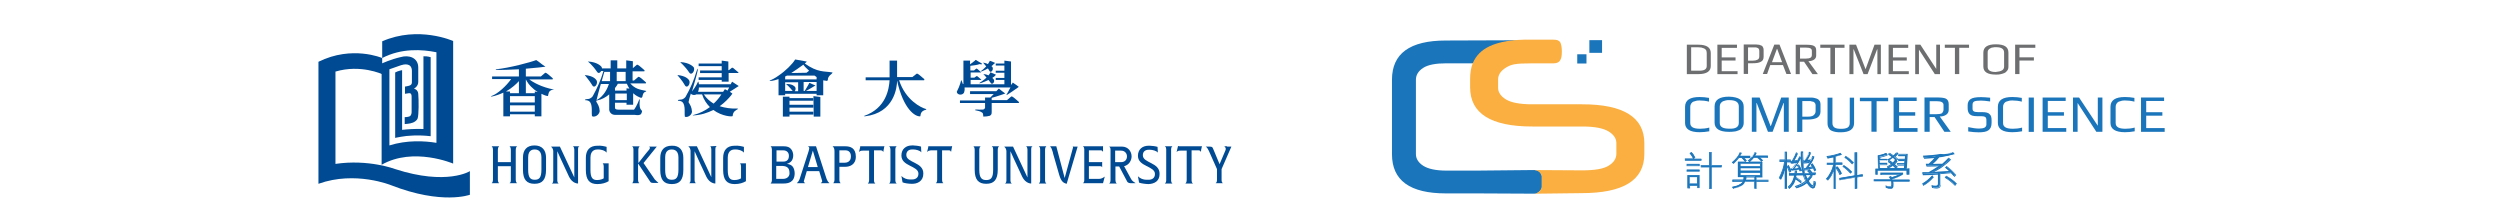 <?xml version="1.0" encoding="utf-8"?>
<!-- Generator: Adobe Illustrator 26.0.2, SVG Export Plug-In . SVG Version: 6.00 Build 0)  -->
<svg version="1.1"
	 id="svg2" xmlns:cc="http://creativecommons.org/ns#" xmlns:dc="http://purl.org/dc/elements/1.1/" xmlns:inkscape="http://www.inkscape.org/namespaces/inkscape" xmlns:rdf="http://www.w3.org/1999/02/22-rdf-syntax-ns#" xmlns:sodipodi="http://sodipodi.sourceforge.net/DTD/sodipodi-0.dtd" xmlns:svg="http://www.w3.org/2000/svg"
	 xmlns="http://www.w3.org/2000/svg" xmlns:xlink="http://www.w3.org/1999/xlink" x="0px" y="0px" viewBox="0 0 866.7 77.3"
	 style="enable-background:new 0 0 866.7 77.3;" xml:space="preserve" width="866.667"
   height="77.333">
<style type="text/css">
	.st0{fill:#1B75BB;}
	.st1{fill:#FAAF40;}
	.st2{fill:#6D6E70;}
	.st3{fill-rule:evenodd;clip-rule:evenodd;fill:#004A93;}
</style>
<sodipodi:namedview  bordercolor="#666666" borderopacity="1" gridtolerance="10" guidetolerance="10" id="namedview4" inkscape:pageopacity="0" inkscape:pageshadow="2" inkscape:window-height="480" inkscape:window-width="640" objecttolerance="10" pagecolor="#ffffff">
	</sodipodi:namedview>
<g id="g14">
	<g>
		<path id="path668" class="st0" d="M550,22h-3.2v-3.2h3.2V22z"/>
		<path id="path670" class="st0" d="M555.4,18.3H551v-4.4h4.4V18.3z"/>
		<g id="g672" transform="translate(395.911,12.33)">
			<path id="path674" class="st0" d="M136.3,46.6L136.3,46.6L136.3,46.6C136.3,46.6,136.3,46.6,136.3,46.6L136.3,46.6z"/>
		</g>
		<g id="g676" transform="translate(395.911,5.899)">
			<path id="path678" class="st0" d="M136.3,61.2L136.3,61.2c0.1,0,0.1,0,0.1,0l-0.3,0H136.3z"/>
		</g>
		<g id="g680" transform="translate(397.771,7.727)">
			<path id="path682" class="st0" d="M136.8,57.1v-3.8c0,0-0.3-2-2.6-2.1l-20,0.2h-10.5c-3.7,0-6.4-0.6-8.1-1.7
				c-1.7-1.1-2.5-2.5-2.5-4V19.9c0-1.6,0.8-3,2.5-4.1c1.7-1.1,4.4-1.6,8.1-1.6l9.4,0c2-4.9,7.4-7.7,17.5-8l-27.1,0.1
				c-12.5,0-18.7,4.5-18.7,13.6v25.8c0,9.1,6.2,13.6,18.7,13.6h10.8l20,0.1C135.4,59.4,136.8,58,136.8,57.1"/>
		</g>
		<g id="g684" transform="translate(408.76,30.34)">
			<path id="path686" class="st1" d="M139.7,5.8h-17.3c-4.3,0-7.3-0.6-9.1-1.7c-1.8-1.1-2.7-2.5-2.7-4v-2.9c0-1.6,0.9-3,2.7-4.1
				c1.8-1.1,3-1.5,9-1.5h7.6c1.2,0,2-0.5,2.3-1.2c0.4-0.7,0.5-1.6,0.5-3c0-1.3-0.2-2.3-0.5-3c-0.4-0.7-1.1-1-2.3-1h-7.2
				c-1.1,0-2.2,0-3.3,0c-10.1,0.3-15.4,3.1-17.5,8c-0.7,1.6-1,3.5-1,5.6v2.9c0,9.1,7.2,13.6,21.6,13.6h17.3c4.3,0,7.3,0.6,9.1,1.7
				c1.8,1.1,2.7,2.5,2.7,4V23c0,1.6-0.9,3-2.7,4.1c-1.8,1.1-4.8,1.6-9.1,1.6l-16.4-0.1l-0.2,0l-0.1,0c0,0,0,0,0,0
				c2.3,0.1,2.6,2.1,2.6,2.1v3.8c0,0.9-1.3,2.3-2.6,2.3h0h0l0.3,0l16.1-0.2c14.6,0,21.8-4.5,21.8-13.6v-3.7
				C161.3,10.3,154.1,5.8,139.7,5.8"/>
		</g>
		<g id="g688" transform="translate(443.478,22.915)">
			<path id="path690" class="st0" d="M149,22.6c-1.1,0.2-2.2,0.3-3.3,0.3c-3.3,0-5-1.1-5-3.2v-5.6c0-2.3,1.7-3.4,5-3.4
				c1.1,0,2.2,0.1,3.3,0.3v1.3c-1.2-0.3-2.2-0.4-3.2-0.4c-0.5,0-0.9,0-1.2,0.1c-0.4,0.1-0.7,0.2-1,0.3c-0.3,0.1-0.6,0.4-0.8,0.7
				c-0.2,0.3-0.3,0.7-0.3,1.1v5.6c0,1.4,1.1,2,3.4,2c1,0,2-0.1,3.2-0.4V22.6z"/>
		</g>
		<g id="g692" transform="translate(451.61,25.193)">
			<path id="path694" class="st0" d="M151.2,17.4v-5.7c0-1.5-1.1-2.2-3.3-2.2c-0.5,0-0.9,0-1.2,0.1c-0.4,0.1-0.7,0.2-1,0.3
				c-0.3,0.2-0.6,0.4-0.8,0.7c-0.2,0.3-0.3,0.7-0.3,1.1v5.7c0,1.4,1.1,2,3.3,2C150.1,19.5,151.2,18.8,151.2,17.4 M152.9,11.8v5.6
				c0,0.6-0.2,1.2-0.5,1.6c-0.3,0.5-0.7,0.8-1.3,1c-0.5,0.2-1.1,0.4-1.6,0.4c-0.5,0.1-1.1,0.1-1.7,0.1c-3.3,0-5-1.1-5-3.2v-5.6
				c0-2.3,1.7-3.4,5-3.4C151.3,8.4,152.9,9.6,152.9,11.8"/>
		</g>
		<g id="g696" transform="translate(465.12,22.785)">
			<path id="path698" class="st0" d="M154.9,22.9h-1.6v-10h-0.1l-3.8,10h-1.6l-3.9-10h-0.1v10h-1.6V11h2.7l3.8,9.9l0.1,0l3.6-9.9
				h2.6V22.9z"/>
		</g>
		<g id="g700" transform="translate(472.531,28.423)">
			<path id="path702" class="st0" d="M156.9,10.1V8c0-0.3-0.1-0.6-0.3-0.8c-0.2-0.2-0.4-0.4-0.7-0.4c-0.3-0.1-0.6-0.1-0.8-0.2
				c-0.2,0-0.5,0-0.8,0h-2v5.4h2c0.7,0,1.3-0.1,1.8-0.4C156.6,11.2,156.9,10.8,156.9,10.1 M158.6,7.7v2.5c0,1-0.4,1.7-1.2,2.2
				c-0.8,0.4-1.9,0.6-3.3,0.6h-1.8v4.3h-1.8V5.4h3.9c0.5,0,0.9,0,1.3,0c0.4,0,0.7,0.1,1.1,0.2c0.4,0.1,0.7,0.2,1,0.4
				c0.2,0.2,0.4,0.4,0.6,0.7C158.5,7,158.6,7.3,158.6,7.7"/>
		</g>
		<g id="g704" transform="translate(483.07,32.143)">
			<path id="path706" class="st0" d="M159.7,1.7v8.8c0,2.1-1.5,3.2-4.6,3.2c-0.6,0-1.2,0-1.7-0.1c-0.5-0.1-1-0.2-1.4-0.4
				c-0.5-0.2-0.8-0.5-1.1-1c-0.3-0.5-0.4-1-0.4-1.7V1.7h1.7v8.8c0,0.8,0.3,1.3,0.8,1.6c0.5,0.3,1.3,0.4,2.2,0.4
				c0.9,0,1.6-0.1,2.2-0.4c0.5-0.3,0.8-0.8,0.8-1.6V1.7H159.7z"/>
		</g>
		<g id="g708" transform="translate(492.385,31.162)">
			<path id="path710" class="st0" d="M162.2,3.9h-4v10.6h-1.8V3.9h-4V2.7h9.8V3.9z"/>
		</g>
		<g id="g712" transform="translate(500.372,22.785)">
			<path id="path714" class="st0" d="M164.3,22.9h-8.2V11h8v1.2H158v3.9h5.6v1.2H158v4.3h6.4V22.9z"/>
		</g>
		<g id="g716" transform="translate(507.481,28.87)">
			<path id="path718" class="st0" d="M166.3,9.1V7.5c0-0.9-0.8-1.3-2.3-1.3h-2.5v4.5h2.3c0.8,0,1.5-0.1,1.9-0.3
				C166,10.1,166.3,9.7,166.3,9.1 M168.8,16.8h-2.2l-3.4-5.1h-1.7v5.1h-1.8V4.9h4.2c1.5,0,2.6,0.1,3.2,0.4c0.6,0.3,1,0.9,1,1.9v2
				c0,0.7-0.3,1.3-0.9,1.7c-0.6,0.4-1.3,0.6-2.2,0.6L168.8,16.8z"/>
		</g>
		<g id="g720" transform="translate(520.644,25.957)">
			<path id="path722" class="st0" d="M169.8,15.7v0.9c0,1.3-0.4,2.1-1.1,2.6c-0.7,0.5-1.8,0.7-3.4,0.7c-1,0-2.2-0.1-3.6-0.3v-1.5
				c1.4,0.3,2.7,0.5,3.7,0.5c0.8,0,1.5-0.1,1.9-0.3c0.4-0.2,0.7-0.6,0.7-1.1v-1.5c0-0.5-0.1-0.9-0.4-1.1c-0.3-0.2-0.8-0.3-1.5-0.3
				h-1.4c-1.2,0-2-0.2-2.5-0.7c-0.5-0.5-0.7-1.2-0.7-2.1v-1c0-0.9,0.3-1.6,1-2.1c0.7-0.5,1.9-0.7,3.7-0.7c0.9,0,1.9,0.1,3.1,0.2v1.3
				c-1.4-0.2-2.4-0.3-3.2-0.3c-1.1,0-1.9,0.1-2.3,0.3c-0.4,0.2-0.6,0.6-0.6,1.1v1.4c0,0.4,0.1,0.7,0.4,0.9c0.3,0.2,0.8,0.3,1.6,0.3
				h1.4c1.2,0,2.1,0.2,2.5,0.7C169.6,14,169.8,14.7,169.8,15.7"/>
		</g>
		<g id="g724" transform="translate(528.92,22.915)">
			<path id="path726" class="st0" d="M172,22.6c-1.1,0.2-2.2,0.3-3.3,0.3c-3.3,0-5-1.1-5-3.2v-5.6c0-2.3,1.7-3.4,5-3.4
				c1.1,0,2.2,0.1,3.3,0.3v1.3c-1.2-0.3-2.2-0.4-3.2-0.4c-0.5,0-0.9,0-1.2,0.1c-0.4,0.1-0.7,0.2-1,0.3c-0.3,0.1-0.6,0.4-0.8,0.7
				c-0.2,0.3-0.3,0.7-0.3,1.1v5.6c0,1.4,1.1,2,3.4,2c1,0,2-0.1,3.2-0.4V22.6z"/>
		</g>
		<path id="path728" class="st0" d="M705.1,45.7h-1.8V33.8h1.8V45.7z"/>
		<g id="g730" transform="translate(541.031,22.785)">
			<path id="path732" class="st0" d="M175.3,22.9h-8.2V11h8v1.2h-6.2v3.9h5.6v1.2h-5.6v4.3h6.4V22.9z"/>
		</g>
		<g id="g734" transform="translate(550.965,22.785)">
			<path id="path736" class="st0" d="M177.9,22.9h-2.1l-6.5-10v10h-1.6V11h2.1l6.5,9.8V11h1.6V22.9z"/>
		</g>
		<g id="g738" transform="translate(559.659,22.915)">
			<path id="path740" class="st0" d="M180.3,22.6c-1.1,0.2-2.2,0.3-3.3,0.3c-3.3,0-5-1.1-5-3.2v-5.6c0-2.3,1.7-3.4,5-3.4
				c1.1,0,2.2,0.1,3.3,0.3v1.3c-1.2-0.3-2.2-0.4-3.2-0.4c-0.5,0-0.9,0-1.2,0.1c-0.4,0.1-0.7,0.2-1,0.3c-0.3,0.1-0.6,0.4-0.8,0.7
				c-0.2,0.3-0.3,0.7-0.3,1.1v5.6c0,1.4,1.1,2,3.4,2c1,0,2-0.1,3.2-0.4V22.6z"/>
		</g>
		<g id="g742" transform="translate(567.949,22.785)">
			<path id="path744" class="st0" d="M182.5,22.9h-8.2V11h8v1.2h-6.2v3.9h5.6v1.2h-5.6v4.3h6.4V22.9z"/>
		</g>
		<g id="g746" transform="translate(442.791,40.777)">
			<path id="path748" class="st2" d="M148.9-17.9v-4.5c0-0.4-0.1-0.7-0.2-1c-0.2-0.3-0.4-0.4-0.7-0.6c-0.3-0.1-0.6-0.2-0.9-0.3
				c-0.3,0-0.7-0.1-1.1-0.1h-2.5v8.1h2.4C147.9-16.2,148.9-16.7,148.9-17.9 M150.3-22.4v4.5c0,1.8-1.4,2.8-4.3,2.8H142v-10.2h4
				C148.9-25.3,150.3-24.3,150.3-22.4"/>
		</g>
		<g id="g750" transform="translate(451.28,38.577)">
			<path id="path752" class="st2" d="M151.1-12.9h-7v-10.2h6.8v1.1h-5.3v3.3h4.8v1.1h-4.8v3.7h5.5V-12.9z"/>
		</g>
		<g id="g754" transform="translate(457.212,43.409)">
			<path id="path756" class="st2" d="M152.7-23.9v-1.9c0-0.3-0.1-0.5-0.2-0.7c-0.1-0.2-0.4-0.3-0.6-0.4c-0.3-0.1-0.5-0.1-0.7-0.1
				c-0.2,0-0.4,0-0.7,0h-1.7v4.6h1.7c0.6,0,1.1-0.1,1.5-0.3C152.5-22.9,152.7-23.3,152.7-23.9 M154.2-25.9v2.1c0,0.9-0.3,1.5-1,1.8
				c-0.7,0.4-1.6,0.5-2.9,0.5h-1.5v3.7h-1.5v-10.2h3.3c0.4,0,0.8,0,1.1,0c0.3,0,0.6,0.1,1,0.1c0.3,0.1,0.6,0.2,0.8,0.3
				c0.2,0.1,0.4,0.3,0.5,0.6C154.2-26.6,154.2-26.3,154.2-25.9"/>
		</g>
		<g id="g758" transform="translate(463.416,41.839)">
			<path id="path760" class="st2" d="M154.4-20.3l-1.7-4.6h-0.1l-1.7,4.6H154.4z M157.5-16.2h-1.6l-1.2-3.1h-4.4l-1.1,3.1h-1.5
				l4-10.2h1.8L157.5-16.2z"/>
		</g>
		<g id="g762" transform="translate(471.535,43.792)">
			<path id="path764" class="st2" d="M156.6-24.8v-1.4c0-0.8-0.7-1.1-2-1.1h-2.1v3.8h2c0.7,0,1.3-0.1,1.6-0.3
				C156.4-23.9,156.6-24.3,156.6-24.8 M158.7-18.1h-1.9l-2.9-4.3h-1.5v4.3H151v-10.2h3.6c1.3,0,2.2,0.1,2.7,0.4
				c0.6,0.3,0.8,0.8,0.8,1.6v1.8c0,0.6-0.3,1.1-0.8,1.4c-0.5,0.3-1.1,0.5-1.9,0.5L158.7-18.1z"/>
		</g>
		<g id="g766" transform="translate(480.557,45.757)">
			<path id="path768" class="st2" d="M159-29.2h-3.4v9.1H154v-9.1h-3.5v-1.1h8.4V-29.2z"/>
		</g>
		<g id="g770" transform="translate(490.456,38.577)">
			<path id="path772" class="st2" d="M161.7-12.9h-1.3v-8.6h-0.1l-3.3,8.6h-1.4l-3.4-8.6h-0.1v8.6h-1.4v-10.2h2.3l3.3,8.5l0,0
				l3.1-8.5h2.2V-12.9z"/>
		</g>
		<g id="g774" transform="translate(498.044,38.577)">
			<path id="path776" class="st2" d="M163.7-12.9h-7v-10.2h6.8v1.1h-5.3v3.3h4.8v1.1h-4.8v3.7h5.5V-12.9z"/>
		</g>
		<g id="g778" transform="translate(506.559,38.577)">
			<path id="path780" class="st2" d="M166-12.9h-1.8l-5.5-8.5v8.5h-1.3v-10.2h1.8l5.5,8.4v-8.4h1.3V-12.9z"/>
		</g>
		<g id="g782" transform="translate(514.529,45.757)">
			<path id="path784" class="st2" d="M168.1-29.2h-3.4v9.1h-1.5v-9.1h-3.5v-1.1h8.4V-29.2z"/>
		</g>
		<g id="g786" transform="translate(524.083,40.641)">
			<path id="path788" class="st2" d="M170.7-17.6v-4.8c0-1.3-0.9-1.9-2.8-1.9c-0.4,0-0.7,0-1.1,0.1c-0.3,0-0.6,0.1-0.9,0.3
				c-0.3,0.1-0.5,0.3-0.7,0.6c-0.2,0.3-0.2,0.6-0.2,1v4.8c0,1.2,0.9,1.8,2.8,1.8C169.8-15.9,170.7-16.4,170.7-17.6 M172.2-22.4v4.8
				c0,0.6-0.1,1-0.4,1.4c-0.3,0.4-0.6,0.7-1.1,0.9c-0.5,0.2-0.9,0.3-1.4,0.4c-0.4,0.1-0.9,0.1-1.5,0.1c-2.8,0-4.3-0.9-4.3-2.8v-4.8
				c0-1.9,1.4-2.9,4.3-2.9C170.8-25.3,172.2-24.4,172.2-22.4"/>
		</g>
		<g id="g790" transform="translate(532.609,45.757)">
			<path id="path792" class="st2" d="M173-29.2h-5.5v3.3h5v1.1h-5v4.7H166v-10.2h7V-29.2z"/>
		</g>
		<g id="g794" transform="translate(441.254,13.621)">
			<path id="path796" class="st0" d="M148.4,43.7h2.9v-4.5h0.6v4.5h3.5v0.6H152v7.5h-0.6v-7.5h-2.9V43.7z M145.1,39.2
				c0.5,0.5,0.9,1.1,1.2,1.7l-0.5,0.4c-0.3-0.6-0.7-1.2-1.2-1.8L145.1,39.2z M144.4,50.1h2.8v-2.4h-2.8V50.1z M147.8,47.1v4.3h-0.6
				v-0.8h-2.8v0.9h-0.6v-4.4H147.8z M143.6,45.2h4.3v0.5h-4.3V45.2z M143.6,43.3h4.3v0.5h-4.3V43.3z M143,41.5h5.6V42H143V41.5z"/>
		</g>
		<g id="g798" transform="translate(438.408,16.885)">
			<path id="path800" class="st0" d="M147.7,36.3c0.4,0.5,0.8,1.1,1,1.6l0.3-0.2c-0.3-0.6-0.7-1.1-1.1-1.6L147.7,36.3z M146,38.6
				h5.3v-0.3H146V38.6z M151.5,38.8h-5.8v-0.8h2.8c-0.3-0.6-0.7-1.2-1.1-1.7l-0.1-0.1l0.7-0.4l0.1,0.1c0.5,0.5,0.9,1.1,1.2,1.8
				l0,0.1l-0.5,0.3h2.6V38.8z M146.5,40.5h4v-0.3h-4V40.5z M150.8,40.7h-4.5v-0.8h4.5V40.7z M146.5,42.4h4v-0.3h-4V42.4z
				 M150.8,42.6h-4.5v-0.7h4.5V42.6z M147.4,46.7h2.5v-2.2h-2.5V46.7z M150.2,46.9h-3v-2.7h3V46.9z M146.8,48.1h0.4v-0.9h3V48h0.4
				V44h-3.7V48.1z M147.4,48.4h-0.8v-4.6h4.2v4.5h-0.8v-0.8h-2.5V48.4z M154.3,48.4h0.4v-7.5h3.5v-0.4h-3.5v-4.5h-0.4v4.5h-2.9v0.4
				h2.9V48.4z M155,48.6h-0.9v-7.5h-2.9v-0.8h2.9v-4.5h0.9v4.5h3.5v0.8H155V48.6z"/>
		</g>
		<g id="g802" transform="translate(455.997,17.148)">
			<path id="path804" class="st0" d="M152.4,35.7l0.5,0.1c-0.2,0.4-0.4,0.7-0.6,1.1h4.5v0.5H154c0.4,0.3,0.7,0.6,1.1,1l-0.5,0.4
				c-0.4-0.5-0.9-0.9-1.4-1.3H152c-0.4,0.5-0.9,1-1.3,1.3l-0.4-0.4c0.5-0.4,0.9-0.8,1.3-1.3C151.9,36.6,152.2,36.1,152.4,35.7
				 M152.4,45.2v-1.1h-3c0,0.4,0,0.8-0.1,1.1H152.4z M147.3,43.6h7.1v-1h-7.1V43.6z M147.3,42.1h7.1v-1h-7.1V42.1z M147.3,40.5h7.1
				v-1h-7.1V40.5z M146.7,39h8.2v5.2h-2v1.1h4.1v0.5h-4.1v2.4h-0.6v-2.4h-3.3c-0.1,0.2-0.2,0.4-0.3,0.6c-0.3,0.4-0.7,0.8-1.4,1
				c-0.6,0.3-1.5,0.6-2.5,0.8l-0.3-0.5c0.9-0.2,1.7-0.4,2.3-0.7c0.6-0.3,1-0.6,1.3-0.9c0.1-0.1,0.1-0.2,0.2-0.3h-3.7v-0.5h3.8
				c0.1-0.3,0.1-0.7,0.1-1.1h-2V39z M147.2,35.7l0.5,0.1c-0.2,0.4-0.3,0.7-0.6,1.1h3.6v0.5h-2.2c0.3,0.3,0.7,0.6,0.9,1l-0.5,0.4
				c-0.4-0.5-0.8-0.9-1.2-1.3h-1c-0.1,0.1-0.1,0.2-0.2,0.3c-0.5,0.6-1,1.2-1.6,1.7l-0.4-0.4c0.6-0.5,1.1-1,1.6-1.6
				C146.7,36.8,147,36.2,147.2,35.7"/>
		</g>
		<path id="path806" class="st0" d="M603.4,57.6h6.8v-0.8h-6.8V57.6z M610.5,57.8h-7.3v-1.2h7.3V57.8z M603.4,59.1h6.8v-0.8h-6.8
			V59.1z M610.5,59.3h-7.3v-1.2h7.3V59.3z M603.4,60.7h6.8v-0.8h-6.8V60.7z M610.5,60.9h-7.3v-1.3h7.3V60.9z M605.3,62.3h2.9v-0.8
			h-2.8C605.4,61.7,605.4,62,605.3,62.3 M608.5,62.5h-3.4l0-0.1c0.1-0.3,0.1-0.6,0.1-1l0-0.1h3.3L608.5,62.5z M606.4,55.6l0.2,0.2
			c0.4-0.4,0.8-0.8,1.2-1.3l0,0h1.4l0,0c0.5,0.4,1,0.8,1.3,1.3l0.3-0.2c-0.3-0.3-0.6-0.6-1-0.9l-0.3-0.2h3v-0.3h-4.6l0.1-0.2
			c0.2-0.3,0.4-0.6,0.5-0.9l-0.3-0.1c-0.2,0.4-0.5,0.9-0.8,1.3C607.3,54.8,606.9,55.2,606.4,55.6 M606.7,56h3.9l0,0
			c-0.4-0.4-0.8-0.9-1.4-1.3H608C607.6,55.2,607.2,55.6,606.7,56L606.7,56z M600.8,56.2l0.2,0.2c0.5-0.4,1-1,1.5-1.6
			c0.1-0.1,0.1-0.2,0.2-0.3l0-0.1h1.1l0,0c0.4,0.4,0.8,0.8,1.2,1.3l0.3-0.2c-0.3-0.3-0.5-0.6-0.9-0.9l-0.2-0.2h2.4v-0.3H603l0.1-0.2
			c0.2-0.3,0.4-0.6,0.5-0.9l-0.3-0.1c-0.2,0.5-0.6,1.1-1,1.7C601.8,55.2,601.3,55.7,600.8,56.2 M608.5,65.2h0.4v-2.4h4.1v-0.3h-4.1
			v-1.3h2v-4.9h-8v4.9h2l0,0.1c0,0.4,0,0.8-0.1,1.1l0,0.1h-3.8v0.3h3.7l-0.1,0.2c0,0.1-0.1,0.2-0.2,0.3c-0.3,0.4-0.7,0.7-1.3,1
			c-0.6,0.3-1.3,0.5-2.1,0.7l0.2,0.3c0.9-0.2,1.7-0.5,2.3-0.8c0.6-0.3,1-0.6,1.3-1c0.1-0.1,0.2-0.3,0.3-0.5l0-0.1h3.5L608.5,65.2z
			 M600.9,65.4l-0.4-0.7l0.2,0c0.9-0.2,1.7-0.4,2.2-0.7c0.6-0.3,1-0.6,1.2-0.9c0,0,0.1-0.1,0.1-0.1h-3.6v-0.8h3.8
			c0.1-0.2,0.1-0.5,0.1-0.8h-2V56h2.5l0,0c-0.3-0.4-0.7-0.9-1.2-1.3h-0.9c-0.1,0.1-0.1,0.2-0.2,0.3c-0.5,0.6-1.1,1.2-1.6,1.7
			l-0.1,0.1l-0.6-0.5l0.1-0.1c0.6-0.5,1.1-1,1.6-1.6c0.5-0.6,0.8-1.2,1-1.7l0-0.1l0.8,0.2l-0.1,0.1c-0.1,0.3-0.3,0.6-0.5,0.9h3.5
			v0.8h-2c0.3,0.3,0.5,0.5,0.7,0.8l0.1,0.1l-0.6,0.5h1.5l-0.6-0.5l0.1-0.1c0.5-0.4,0.9-0.8,1.3-1.3c0.4-0.5,0.7-0.9,0.9-1.4l0-0.1
			l0.8,0.2L609,53c-0.1,0.3-0.3,0.6-0.5,0.9h4.4v0.8h-2.6c0.3,0.3,0.6,0.5,0.8,0.8l0.1,0.1l-0.6,0.5h0.4v5.4h-2v0.8h4.1V63h-4.1v2.4
			h-0.8V63h-3.1c-0.1,0.2-0.2,0.4-0.3,0.5c-0.3,0.4-0.8,0.8-1.4,1.1C602.9,64.9,602,65.2,600.9,65.4L600.9,65.4z"/>
		<g id="g808" transform="translate(470.812,16.99)">
			<path id="path810" class="st0" d="M156.4,36.1l0.5,0.2c-0.2,0.5-0.4,1-0.7,1.5c-0.2,0.4-0.5,0.8-0.7,1.1c0.5,0,1-0.1,1.5-0.2
				c0.2-0.4,0.4-0.8,0.6-1.3l0.5,0.2c-0.3,0.7-0.6,1.4-1.1,2.1c-0.4,0.6-0.7,1.1-1.2,1.6c0.7,0,1.2-0.1,1.7-0.3
				c-0.1-0.3-0.3-0.5-0.5-0.7l0.4-0.3c0.5,0.6,0.9,1.4,1.2,2.1l-0.4,0.3c-0.1-0.3-0.3-0.7-0.4-1c-0.8,0.2-1.8,0.3-2.9,0.4l-0.1-0.5
				h0.4c0.5-0.6,0.9-1.2,1.3-1.8c0.1-0.1,0.2-0.3,0.2-0.4c-0.7,0.1-1.4,0.2-2.1,0.2l-0.2-0.5c0.1,0,0.3,0,0.4,0
				c0.3-0.4,0.6-0.9,0.9-1.3C156,37.1,156.2,36.6,156.4,36.1 M151.9,36.1l0.5,0.2c-0.2,0.5-0.4,1-0.7,1.5c-0.2,0.4-0.4,0.8-0.7,1.1
				c0.5,0,0.9-0.1,1.4-0.2c0.2-0.4,0.4-0.8,0.6-1.2l0.5,0.2c-0.3,0.7-0.7,1.3-1.1,2.1c-0.4,0.6-0.8,1.1-1.2,1.6
				c0.6,0,1.2-0.1,1.7-0.3c-0.2-0.3-0.3-0.5-0.5-0.7l0.5-0.2c0.4,0.6,0.8,1.3,1,2l-0.5,0.2c-0.1-0.3-0.2-0.5-0.3-0.7
				c-0.7,0.2-1.6,0.3-2.7,0.4l-0.1-0.5h0.3c0.5-0.6,1-1.2,1.4-1.8c0.1-0.2,0.2-0.3,0.3-0.4c-0.6,0.1-1.3,0.2-2,0.3L150,39
				c0.1,0,0.2,0,0.4,0c0.3-0.4,0.6-0.9,0.8-1.3C151.5,37.2,151.7,36.6,151.9,36.1 M149.6,43.2h1.9c0.1-0.3,0.1-0.6,0.1-0.9h0.6
				c0,0.3-0.1,0.6-0.1,0.9h2.2c0-0.1,0-0.1-0.1-0.2c-0.5-1.7-0.7-4.1-0.7-7.2h0.6c0,3.1,0.2,5.3,0.6,6.9c0,0.2,0.1,0.3,0.1,0.5h1.9
				c-0.3-0.3-0.6-0.6-0.9-0.9l0.4-0.3c0.4,0.4,0.8,0.8,1.2,1.2h1.1v0.5h-3.5c0.2,0.6,0.4,1.2,0.7,1.7c0.4-0.4,0.8-0.9,1.2-1.4
				l0.5,0.3c-0.4,0.6-0.9,1.2-1.4,1.7c0.1,0.2,0.2,0.3,0.3,0.4c0.6,0.8,1,1.3,1.3,1.3c0.1,0,0.2-0.1,0.3-0.2
				c0.1-0.2,0.2-0.7,0.2-1.4l0.6,0.2c-0.1,0.8-0.2,1.4-0.4,1.7c-0.2,0.2-0.4,0.3-0.6,0.3c-0.5,0-1-0.5-1.7-1.4
				c-0.1-0.2-0.2-0.3-0.3-0.5c-0.2,0.2-0.3,0.3-0.5,0.4c-0.8,0.6-1.9,1.1-3.2,1.5l-0.3-0.5c1.3-0.4,2.3-0.9,3.1-1.4
				c0.2-0.1,0.4-0.3,0.6-0.5c-0.3-0.6-0.6-1.3-0.8-2.1H152c-0.1,0.3-0.1,0.5-0.2,0.8c0.8,0.5,1.4,1,2,1.5l-0.3,0.4
				c-0.6-0.5-1.2-0.9-1.8-1.3c-0.2,0.7-0.5,1.4-0.9,1.9c-0.4,0.6-0.8,1-1.3,1.4l-0.3-0.5c0.4-0.3,0.8-0.7,1.1-1.3
				c0.3-0.5,0.6-1.2,0.8-1.9c0.1-0.3,0.1-0.6,0.2-0.9h-1.9V43.2z M149.2,40.3c0.4,0.6,0.7,1.3,1,2.1l-0.5,0.4
				c-0.2-0.7-0.5-1.5-0.9-2.1L149.2,40.3z M146.3,38.6h1.8v-2.7h0.6v2.7h1.3v0.5h-1.3v9.3H148v-7.3c-0.1,0.6-0.3,1.2-0.5,1.7
				c-0.2,0.8-0.6,1.6-1,2.4l-0.5-0.4c0.4-0.8,0.8-1.7,1.2-2.8c0.3-0.9,0.5-1.9,0.7-2.9h-1.7V38.6z"/>
		</g>
		<g id="g812" transform="translate(469.416,12.871)">
			<path id="path814" class="st0" d="M156,45.4h0.5c0.5-0.6,0.9-1.2,1.2-1.7c0-0.1,0.1-0.1,0.1-0.1c-0.6,0.1-1.2,0.2-1.8,0.2l-0.1,0
				l-0.1-0.3C155.8,44.1,155.9,44.8,156,45.4 M153.5,44.5c-0.2,0.3-0.5,0.6-0.7,0.9c0.4,0,0.8-0.1,1.2-0.2c-0.1-0.2-0.3-0.4-0.4-0.6
				L153.5,44.5z M150.6,44.3l0.1,0.1c0.3,0.5,0.6,1.1,0.8,1.7l-0.1-0.6h0.4c0.5-0.6,0.9-1.2,1.3-1.7c0-0.1,0.1-0.1,0.1-0.2
				c-0.6,0.1-1.2,0.2-1.7,0.2l-0.1,0l-0.1-0.4h-1.2v1.3L150.6,44.3z M154.5,45.6L154.5,45.6c0.1,0.3,0.2,0.5,0.3,0.7l0.3-0.1
				c-0.2-0.6-0.5-1.3-0.9-1.8l-0.3,0.1c0.1,0.2,0.3,0.4,0.4,0.6l0.1,0.1l-0.1,0c-0.5,0.1-1.1,0.2-1.7,0.3l-0.3,0l0.2-0.2
				c0.4-0.4,0.8-1,1.2-1.6c0.4-0.7,0.8-1.3,1.1-1.9l-0.3-0.1c-0.2,0.4-0.3,0.7-0.5,1.1l0,0l-0.1,0c-0.4,0.1-0.9,0.2-1.4,0.2l-0.3,0
				l0.2-0.2c0.2-0.3,0.5-0.7,0.7-1.1c0.3-0.5,0.5-1,0.7-1.4l-0.3-0.1c-0.2,0.5-0.4,1-0.7,1.5c-0.3,0.5-0.5,0.9-0.8,1.3l0,0l-0.3,0
				l0.1,0.2c0.6,0,1.3-0.1,1.9-0.2l0.3-0.1l-0.2,0.2c-0.1,0.1-0.2,0.3-0.3,0.4c-0.4,0.6-0.9,1.2-1.4,1.8l0,0h-0.3l0.1,0.3
				C152.8,46,153.7,45.9,154.5,45.6L154.5,45.6z M159.2,45.5L159.2,45.5c0.2,0.3,0.3,0.6,0.4,0.9l0.2-0.1c-0.3-0.7-0.6-1.3-1.1-1.9
				l-0.2,0.1c0.1,0.2,0.3,0.4,0.4,0.6l0.1,0.1l-0.1,0c-0.5,0.1-1.1,0.2-1.8,0.3l-0.3,0l0.2-0.2c0.4-0.5,0.8-1,1.1-1.6
				c0.4-0.7,0.8-1.3,1-2l-0.3-0.1c-0.2,0.4-0.3,0.8-0.6,1.2l0,0.1l-0.1,0c-0.5,0.1-1,0.1-1.5,0.2l-0.3,0l0.2-0.2
				c0.3-0.3,0.5-0.7,0.7-1.1c0.3-0.5,0.5-1,0.7-1.4l-0.3-0.1c-0.2,0.5-0.4,1-0.7,1.5c-0.3,0.5-0.5,0.9-0.9,1.3l0,0l0,0
				c-0.1,0-0.2,0-0.2,0l0.1,0.3c0.7,0,1.3-0.1,2-0.2l0.2,0l-0.1,0.2c-0.1,0.1-0.1,0.2-0.2,0.4c-0.4,0.6-0.8,1.2-1.3,1.8l0,0h-0.3
				l0.1,0.3C157.4,45.9,158.4,45.8,159.2,45.5L159.2,45.5z M150.3,44.8c0.3,0.6,0.6,1.2,0.8,1.9l0.3-0.2c-0.2-0.7-0.5-1.3-0.9-1.9
				L150.3,44.8z M156.4,47.2h1.5c-0.2-0.2-0.5-0.5-0.7-0.7l-0.1-0.1l0.4-0.3c-0.4,0-0.8,0.1-1.3,0.1l-0.1,0l0-0.2
				c0.1,0.3,0.1,0.6,0.2,0.9C156.3,47,156.4,47.1,156.4,47.2 M157,50.2l0.1,0.1c0.1,0.2,0.2,0.4,0.3,0.5c0.7,0.9,1.2,1.4,1.6,1.4
				c0.2,0,0.4-0.1,0.5-0.3c0.2-0.3,0.3-0.8,0.4-1.6l-0.4-0.1c0,0.6-0.1,1-0.2,1.3c-0.1,0.2-0.2,0.3-0.4,0.3c-0.4,0-0.9-0.4-1.4-1.3
				c-0.1-0.1-0.2-0.3-0.3-0.4l0-0.1l0.1-0.1c0.5-0.5,0.9-1,1.3-1.5l-0.3-0.2c-0.3,0.5-0.7,1-1.2,1.4l-0.1,0.1l-0.1-0.1
				c-0.3-0.5-0.5-1.1-0.7-1.8l0-0.1h3.6v-0.3h-1.1l0,0c-0.3-0.4-0.7-0.8-1.1-1.1l-0.2,0.2c0.3,0.3,0.6,0.5,0.8,0.8l0.2,0.2h-2.2
				l0-0.1c0-0.1-0.1-0.3-0.1-0.5c-0.4-1.5-0.6-3.8-0.6-6.8h-0.4c0,3,0.2,5.4,0.7,7l0.1,0.3h-2.5l0-0.1c0-0.2,0.1-0.5,0.1-0.8h-0.4
				c0,0.3-0.1,0.6-0.1,0.8l0,0.1h-1.9v0.3h1.9l0,0.1c-0.1,0.3-0.1,0.6-0.2,0.9c-0.2,0.8-0.5,1.4-0.8,2c-0.3,0.5-0.7,0.9-1.1,1.2
				l0.2,0.3c0.4-0.3,0.8-0.7,1.1-1.3c0.3-0.5,0.6-1.1,0.9-1.9l0-0.1l0.1,0.1c0.6,0.4,1.2,0.8,1.7,1.3l0.2-0.2
				c-0.5-0.5-1.1-0.9-1.9-1.4l-0.1,0l0-0.1c0.1-0.2,0.1-0.5,0.2-0.8l0-0.1h2.6l0,0.1c0.2,0.8,0.5,1.5,0.8,2.1l0,0.1l-0.1,0.1
				c-0.2,0.2-0.4,0.3-0.6,0.5c-0.8,0.5-1.7,1-3,1.4l0.1,0.3c1.3-0.4,2.3-0.9,3.1-1.5c0.2-0.1,0.3-0.2,0.5-0.4L157,50.2z M149.5,52.4
				h0.4v-9.3h1.3v-0.3h-1.3v-2.7h-0.4v2.7h-1.8v0.3h1.7l0,0.1c-0.1,1-0.3,1.9-0.7,2.9c-0.4,1.1-0.7,2-1.2,2.7l0.3,0.3
				c0.4-0.7,0.7-1.5,0.9-2.2c0.2-0.5,0.3-1.1,0.5-1.7l0.2-1V52.4z M150.1,52.6h-0.8v-6.5c-0.1,0.3-0.2,0.5-0.2,0.8
				c-0.2,0.8-0.6,1.6-1,2.4l-0.1,0.1l-0.7-0.6l0-0.1c0.4-0.7,0.8-1.7,1.2-2.8c0.3-0.9,0.5-1.8,0.6-2.7h-1.6v-0.8h1.8v-2.7h0.8v2.7
				h1.3v0.5l0.3,0c0.3-0.4,0.6-0.8,0.8-1.3c0.3-0.5,0.5-1,0.7-1.6l0-0.1l0.7,0.3l0,0.1c-0.2,0.5-0.4,1-0.7,1.5
				c-0.2,0.3-0.4,0.6-0.5,0.9c0.4,0,0.7-0.1,1.1-0.2c0.2-0.4,0.4-0.7,0.5-1.1l0-0.1l0.6,0.2c0-0.6,0-1.2,0-1.8v-0.1h0.8l0,0.1
				c0,1.1,0,2.1,0.1,3l0.1,0c0.1,0,0.2,0,0.3,0c0.3-0.4,0.6-0.8,0.8-1.3c0.3-0.5,0.5-1,0.7-1.6l0-0.1l0.7,0.3l0,0.1
				c-0.2,0.5-0.4,1-0.7,1.5c-0.2,0.3-0.4,0.6-0.6,0.9c0.4,0,0.8-0.1,1.2-0.1c0.2-0.4,0.4-0.8,0.6-1.2l0-0.1l0.7,0.3l0,0.1
				c-0.3,0.7-0.6,1.4-1.1,2.1c-0.3,0.5-0.6,1-1,1.4c0.5,0,0.9-0.1,1.3-0.2c-0.1-0.2-0.2-0.4-0.4-0.6l-0.1-0.1l0.6-0.4l0.1,0.1
				c0.5,0.7,0.9,1.4,1.2,2.2l0,0.1l-0.6,0.4l-0.1-0.1c-0.1-0.3-0.2-0.6-0.4-0.9c-0.4,0.1-0.8,0.2-1.3,0.2c0.4,0.3,0.8,0.7,1.1,1.2
				h1.2v0.7h-3.5c0.2,0.5,0.4,1,0.6,1.4c0.4-0.4,0.8-0.8,1.1-1.3l0.1-0.1l0.7,0.4l-0.1,0.1c-0.4,0.6-0.9,1.1-1.4,1.6
				c0.1,0.1,0.2,0.2,0.2,0.4c0.7,1,1,1.2,1.2,1.2c0.1,0,0.1-0.1,0.1-0.1c0.1-0.2,0.2-0.7,0.2-1.3l0-0.1l0.8,0.3l0,0.1
				c-0.1,0.9-0.2,1.4-0.4,1.8c-0.2,0.3-0.4,0.4-0.7,0.4c-0.5,0-1.1-0.5-1.8-1.5c-0.1-0.1-0.2-0.3-0.3-0.4c-0.1,0.1-0.3,0.2-0.4,0.3
				c-0.8,0.6-1.9,1.1-3.2,1.5l-0.1,0l-0.4-0.7l0.1,0c1.3-0.4,2.3-0.9,3-1.4c0.2-0.1,0.4-0.3,0.5-0.4c-0.3-0.6-0.6-1.3-0.8-2h-2.3
				c0,0.2-0.1,0.4-0.1,0.6c0.7,0.5,1.4,1,1.9,1.4l0.1,0.1l-0.4,0.6l-0.1-0.1c-0.5-0.5-1.1-0.9-1.7-1.2c-0.2,0.7-0.5,1.3-0.8,1.8
				c-0.4,0.6-0.8,1.1-1.3,1.4l-0.1,0.1l-0.4-0.7l0.1-0.1c0.4-0.3,0.8-0.7,1.1-1.2c0.3-0.5,0.6-1.2,0.8-1.9c0.1-0.2,0.1-0.5,0.2-0.8
				h-1.8v-0.7h1.9c0-0.3,0.1-0.5,0.1-0.8l0-0.1h0.8l0,0.1c0,0.3-0.1,0.5-0.1,0.8h2l0,0c-0.3-1.3-0.6-2.9-0.7-5
				c-0.3,0.6-0.6,1.2-1.1,1.9c-0.1,0.2-0.2,0.3-0.3,0.4l0.7-0.3l0.1,0.1c0.4,0.6,0.8,1.3,1,2l0,0.1l-0.8,0.2l0-0.1
				c-0.1-0.2-0.1-0.4-0.2-0.6c-0.7,0.2-1.6,0.3-2.7,0.4l-0.1,0c0,0.1,0,0.1,0.1,0.2l0,0.1l-0.7,0.5l0-0.2c-0.2-0.7-0.5-1.3-0.8-1.9
				V52.6z"/>
		</g>
		<g id="g816" transform="translate(480.864,16.108)">
			<path id="path818" class="st0" d="M159.1,38.1c1,0.6,1.8,1.3,2.6,2.1l-0.4,0.5c-0.8-0.9-1.7-1.6-2.5-2.2L159.1,38.1z M158.4,41.2
				c1,0.6,1.9,1.3,2.7,2.2l-0.4,0.5c-0.8-0.9-1.7-1.7-2.6-2.3L158.4,41.2z M164.9,44.3l0.1,0.6l-2,0.3v4h-0.6v-3.9l-5.3,0.9l0-0.6
				l5.3-0.9v-8h0.6v7.9L164.9,44.3z M156.2,41.7c0.6,0.7,1.1,1.5,1.4,2.3l-0.5,0.4c-0.3-0.8-0.8-1.6-1.4-2.4L156.2,41.7z M157.3,37
				l0.3,0.5c-0.7,0.2-1.4,0.4-2.1,0.6v2.3h2.3V41h-2.3v8.3h-0.6v-6.7c-0.2,0.6-0.4,1.2-0.7,1.7c-0.3,0.7-0.8,1.4-1.4,2l-0.5-0.4
				c0.6-0.7,1.1-1.5,1.6-2.4c0.4-0.8,0.7-1.6,0.9-2.5h-2.2v-0.5h2.3v-2.1c-0.7,0.2-1.4,0.3-2.1,0.4l-0.2-0.6
				C154.3,37.9,155.9,37.5,157.3,37"/>
		</g>
		<g id="g820" transform="translate(480.704,15.788)">
			<path id="path822" class="st0" d="M159.1,38.8c0.8,0.6,1.6,1.3,2.4,2.1l0.3-0.4c-0.7-0.7-1.5-1.4-2.4-2L159.1,38.8z M161.4,41.2
				L161.4,41.2c-0.9-1-1.7-1.7-2.6-2.3l-0.1-0.1l0.5-0.6l0.1,0.1c1,0.6,1.8,1.3,2.6,2.1l0.1,0.1L161.4,41.2z M158.4,41.9
				c0.8,0.6,1.7,1.3,2.4,2.1l0.3-0.3c-0.7-0.8-1.6-1.5-2.5-2L158.4,41.9z M160.8,44.4L160.8,44.4c-0.9-1-1.8-1.8-2.7-2.4L158,42
				l0.5-0.6l0.1,0.1c1,0.6,1.9,1.4,2.7,2.2l0.1,0.1L160.8,44.4z M156,42.4c0.5,0.7,0.9,1.4,1.3,2.2l0.3-0.2
				c-0.4-0.8-0.8-1.5-1.3-2.2L156,42.4z M155.2,49.5h0.4v-8.3h2.3v-0.3h-2.3v-2.5l0.1,0c0.7-0.2,1.3-0.4,1.9-0.6l-0.2-0.3
				c-1.4,0.5-2.9,0.8-4.5,1.1l0.1,0.4c0.7-0.1,1.4-0.2,2-0.4l0.1,0v2.4h-2.3v0.3h2.3l0,0.1c-0.2,0.8-0.5,1.7-0.9,2.5
				c-0.5,0.9-1,1.7-1.5,2.3l0.3,0.3c0.5-0.6,1-1.3,1.3-1.9c0.3-0.5,0.5-1.1,0.7-1.7l0.2-0.7V49.5z M155.8,49.7H155v-6.2
				c-0.1,0.4-0.3,0.7-0.5,1.1c-0.3,0.7-0.8,1.4-1.4,2.1l-0.1,0.1l-0.7-0.6l0.1-0.1c0.6-0.6,1.1-1.4,1.6-2.4c0.4-0.8,0.6-1.5,0.8-2.3
				h-2.2v-0.8h2.3v-1.9c-0.6,0.1-1.3,0.3-2,0.4l-0.1,0l-0.3-0.8l0.1,0c1.7-0.2,3.3-0.6,4.7-1.1l0.1,0l0.4,0.7l-0.1,0
				c-0.6,0.2-1.3,0.4-2,0.6v2h2.3v0.8h-2.3v0.9l0.5-0.4l0.1,0.1c0.6,0.7,1.1,1.5,1.5,2.4l0,0.1l-0.7,0.5l-0.1-0.1
				c-0.3-0.8-0.8-1.6-1.3-2.3V49.7z M162.6,49.5h0.4v-4l2-0.3l0-0.4l-1.9,0.3v-7.9h-0.4v8l-5.3,0.9l0,0.4l5.3-0.9V49.5z M163.2,49.7
				h-0.9v-3.9l-5.3,0.9l-0.1-0.8l5.3-0.9v-8h0.9v7.9l1.9-0.3l0.1,0.8l-2,0.3V49.7z"/>
		</g>
		<g id="g824" transform="translate(494.546,17.148)">
			<path id="path826" class="st0" d="M162.8,35.7l0.3,0.4c-0.3,0.4-0.6,0.8-1,1.1c0.3,0.2,0.6,0.5,0.9,0.8l-0.4,0.4
				c-0.3-0.3-0.6-0.6-0.9-0.9c-0.5,0.4-1,0.7-1.6,1l-0.3-0.4c0.6-0.3,1.1-0.6,1.5-0.9c-0.4-0.3-0.8-0.6-1.3-0.9l0.3-0.4
				c0.5,0.3,0.9,0.6,1.4,0.9C162.1,36.5,162.5,36.1,162.8,35.7 M162.6,38.5l0.3,0.4c-0.3,0.4-0.5,0.7-0.9,1c0.4,0.3,0.7,0.6,1,0.9
				l-0.4,0.4c-0.3-0.3-0.7-0.7-1-1c-0.5,0.4-1,0.7-1.6,1l-0.3-0.4c0.5-0.2,1-0.5,1.5-0.9c-0.4-0.3-0.7-0.6-1.1-0.8l0.3-0.4
				c0.4,0.3,0.8,0.5,1.2,0.8C162,39.2,162.3,38.8,162.6,38.5 M159.3,35.9l0.3,0.5c-0.8,0.4-1.6,0.6-2.6,0.8l0,0.7h2.6v0.5h-2.6l0,1
				h2.6v0.5h-2.6l0,1.2h8.5l0.1-1.2h-2.5v-0.5h2.5l0.1-1.1h-2.3V38h2.4l0.1-1.1h-2.4v-0.5h3l-0.3,5h0.9v1.9h-0.6v-1.4h-10.2v1.4
				h-0.6v-1.9h0.9l-0.1-4.6C157.5,36.6,158.4,36.3,159.3,35.9 M157.6,42.8h7.6v0.5c-1,0.6-2.3,1.2-3.7,1.6c0,0.1,0.1,0.2,0.1,0.3
				h5.9v0.5h-5.7c0.1,0.4,0.1,0.8,0.1,1.2c0,0.6-0.1,1-0.3,1.1c-0.2,0.1-0.4,0.2-0.7,0.2c-0.5,0-1-0.1-1.5-0.3l-0.1-0.6
				c0.6,0.2,1,0.3,1.5,0.3c0.2,0,0.3,0,0.4-0.1c0.1-0.1,0.2-0.3,0.2-0.7c0-0.4,0-0.8-0.1-1.2h-6v-0.5h5.8c-0.1-0.3-0.3-0.6-0.5-0.9
				l0.5-0.2c0.1,0.1,0.2,0.2,0.2,0.3c1.1-0.3,2-0.6,2.9-1h-6.6V42.8z"/>
		</g>
		<g id="g828" transform="translate(492.368,15.23)">
			<path id="path830" class="st0" d="M162.2,40l0.2,0.2c0.6-0.3,1.1-0.6,1.5-0.9l0.1-0.1l0.1,0.1c0.3,0.2,0.6,0.5,0.9,0.8l0.2-0.3
				c-0.3-0.3-0.5-0.5-0.8-0.7l-0.1-0.1l0.1-0.1c0.3-0.3,0.6-0.7,0.9-1l-0.2-0.2c-0.3,0.4-0.6,0.7-1,1.1l-0.1,0.1l-0.1-0.1
				c-0.4-0.3-0.8-0.6-1.3-0.9l-0.2,0.2c0.4,0.2,0.8,0.5,1.2,0.8l0.1,0.1l-0.1,0.1C163.2,39.5,162.7,39.8,162.2,40 M162.1,42.7
				l0.2,0.2c0.5-0.2,1-0.5,1.5-0.9l0.1-0.1l0.1,0.1c0.3,0.3,0.6,0.6,0.9,0.9l0.2-0.2c-0.3-0.3-0.6-0.5-0.9-0.8l-0.1-0.1l0.1-0.1
				c0.3-0.3,0.5-0.6,0.8-0.9l-0.2-0.2c-0.2,0.3-0.5,0.6-0.9,0.9l-0.1,0.1l-0.1-0.1c-0.4-0.3-0.7-0.5-1.1-0.8l-0.2,0.2
				c0.3,0.2,0.7,0.4,1,0.7l0.1,0.1l-0.1,0.1C163.1,42.1,162.6,42.4,162.1,42.7 M159.4,43.1h2.8l-0.4-0.6l0.1-0.1
				c0.5-0.2,0.9-0.5,1.3-0.8c-0.3-0.3-0.7-0.5-1-0.7l-0.1-0.1l0.5-0.6l0.1,0.1c0.4,0.2,0.8,0.5,1.1,0.8c0.3-0.3,0.6-0.6,0.8-1l0,0
				c-0.3-0.3-0.5-0.5-0.7-0.7c-0.5,0.4-1,0.7-1.6,1l-0.1,0l-0.3-0.5v0.5h-2.6l0,0.8h2.6v0.8h-2.6L159.4,43.1z M162.3,43.1h2.5l0,0
				c-0.3-0.3-0.6-0.6-0.9-0.9C163.4,42.6,162.8,42.9,162.3,43.1L162.3,43.1z M168.8,45h0.3v-1.7h-0.9l0.3-5h-2.7v0.3h2.4l-0.1,1.3
				h-2.4v0.3h2.3l-0.1,1.3h-2.5V42h2.5l-0.1,1.4h-8.7l0-1.5h2.6v-0.3h-2.6l0-1.2h2.6v-0.3h-2.6l0-0.9l0.1,0c0.9-0.2,1.7-0.4,2.4-0.7
				l-0.2-0.3c-0.8,0.4-1.7,0.6-2.7,0.8l0.1,4.6H158V45h0.4v-1.4h10.5V45z M169.4,45.3h-0.8v-1.4h-10v1.4h-0.8v-2.1h0.9l-0.1-4.6
				l0.1,0c1-0.2,1.9-0.4,2.8-0.8l0.1,0l0.5,0.7l-0.1,0.1c-0.8,0.4-1.6,0.6-2.5,0.8l0,0.5h2.6v0.1l0,0c0.5-0.2,1-0.5,1.4-0.8
				c-0.4-0.3-0.8-0.5-1.1-0.8l-0.1-0.1l0.5-0.6l0.1,0.1c0.4,0.3,0.9,0.6,1.3,0.9c0.4-0.3,0.7-0.7,1-1.1l0.1-0.1l0.5,0.5l-0.1,0.1
				c-0.3,0.4-0.6,0.7-0.9,1c0.3,0.2,0.6,0.5,0.8,0.7l0.1,0.1l-0.5,0.5l0.3,0.3l-0.1,0.1c-0.2,0.3-0.5,0.6-0.8,0.9
				c0.3,0.3,0.6,0.5,0.9,0.8l0.1,0.1l-0.5,0.5h2.8l0.1-0.9h-2.5v-0.8h2.5l0-0.8h-2.3v-0.8h2.4l0.1-0.9h-2.4v-0.8h3.2l-0.3,5h0.9
				V45.3z M161.7,49.7c0.5,0.2,1,0.3,1.4,0.3c0.3,0,0.5-0.1,0.6-0.2c0.1-0.1,0.3-0.4,0.3-1c0-0.3,0-0.7-0.1-1.2l0-0.1h5.8v-0.3h-5.9
				l0-0.1c0-0.1-0.1-0.2-0.1-0.3l0-0.1l0.1,0c1.4-0.4,2.6-0.9,3.6-1.5v-0.3h-7.4v0.3h7l-0.5,0.2c-0.8,0.4-1.8,0.8-2.9,1l-0.1,0
				l0-0.1c0-0.1-0.1-0.2-0.2-0.2l-0.3,0.1c0.2,0.2,0.3,0.5,0.4,0.8l0,0.1h-5.8v0.3h5.9l0,0.1c0.1,0.4,0.1,0.8,0.1,1.2
				c0,0.4-0.1,0.7-0.2,0.8c-0.1,0.1-0.2,0.1-0.4,0.1c-0.4,0-0.8-0.1-1.3-0.3L161.7,49.7z M163.1,50.2c-0.5,0-1-0.1-1.6-0.3l-0.1,0
				l-0.1-0.9l0.2,0.1c0.5,0.2,1,0.3,1.4,0.3c0.2,0,0.3,0,0.3-0.1c0,0,0.1-0.1,0.1-0.6c0-0.4,0-0.8-0.1-1.1h-6v-0.7h5.7
				c-0.1-0.3-0.2-0.5-0.4-0.7l-0.1-0.1l0.7-0.3l0.1,0.1c0.1,0.1,0.1,0.2,0.2,0.3c0.8-0.2,1.6-0.5,2.3-0.8h-6.2v-0.8h7.9v0.7l-0.1,0
				c-1,0.6-2.2,1.1-3.6,1.6c0,0,0,0.1,0,0.1h5.9v0.7h-5.7c0.1,0.4,0.1,0.7,0.1,1.1c0,0.6-0.1,1-0.3,1.2
				C163.7,50.1,163.5,50.2,163.1,50.2"/>
		</g>
		<g id="g832" transform="translate(508.239,10.651)">
			<path id="path834" class="st0" d="M166.5,50.4c1.3,0.7,2.5,1.6,3.5,2.6l-0.4,0.5c-1.1-1.1-2.3-2-3.5-2.7L166.5,50.4z M168.8,42.2
				l0.4,0.5c-1.3,0.4-2.7,0.7-4.4,0.9c-0.3,0-0.6,0.1-0.9,0.1c-0.7,0.9-1.5,1.7-2.5,2.5c1.3,0,2.6-0.1,3.7-0.1
				c0.8-0.7,1.5-1.3,2.1-2l0.6,0.5c-0.7,0.8-1.8,1.6-3.1,2.6c-1,0.7-2,1.3-3.2,1.8c1.8-0.1,3.8-0.2,6-0.4c-0.5-0.5-1-0.9-1.4-1.2
				l0.4-0.4c1.1,0.8,2.2,1.8,3.1,2.9l-0.4,0.5c-0.4-0.5-0.7-0.9-1.1-1.3c-1.2,0.1-2.5,0.3-3.8,0.3v3.8c0,0.8-0.5,1.2-1.5,1.2
				c-0.5,0-0.9-0.1-1.3-0.2l-0.1-0.7c0.5,0.2,0.9,0.2,1.4,0.2c0.5,0,0.8-0.2,0.8-0.7v-3.6c-1.7,0.1-3.5,0.2-5.3,0.2l-0.1-0.6
				c0.7,0,1.4,0,2.2,0c1.1-0.6,2.2-1.3,3.4-2.1c0.2-0.1,0.3-0.2,0.4-0.3c-1.3,0.1-2.9,0.1-4.7,0.1l-0.1-0.6h1
				c0.9-0.8,1.7-1.6,2.4-2.5c-1.4,0.2-2.8,0.3-4.1,0.3l-0.3-0.6c2.4-0.1,4.4-0.3,6-0.6C166.2,42.9,167.6,42.6,168.8,42.2
				 M161.6,50.3l0.4,0.5c-1,1.1-2.1,2.1-3.4,2.8l-0.3-0.6C159.4,52.4,160.5,51.5,161.6,50.3"/>
		</g>
		<g id="g836" transform="translate(508.092,10.337)">
			<path id="path838" class="st0" d="M166.4,51.1c1.1,0.7,2.2,1.6,3.3,2.6l0.3-0.4c-1-0.9-2.1-1.8-3.3-2.5L166.4,51.1z M169.7,54.1
				L169.7,54.1c-1.2-1.2-2.3-2.1-3.5-2.8l-0.1-0.1l0.5-0.6l0.1,0c1.3,0.7,2.5,1.6,3.5,2.6l0.1,0.1L169.7,54.1z M158.6,53.4l0.2,0.4
				c1.2-0.7,2.2-1.6,3.2-2.6l-0.2-0.3C160.7,52,159.7,52.8,158.6,53.4 M158.7,54.1l-0.4-0.8l0.1-0.1c1.1-0.6,2.2-1.5,3.3-2.7
				l0.1-0.1l0.5,0.7l-0.1,0.1c-1,1.1-2.1,2.1-3.4,2.8L158.7,54.1z M162,54.6c0.4,0.1,0.8,0.1,1.2,0.1c0.9,0,1.3-0.3,1.3-1.1v-3.9
				l0.1,0c1.3-0.1,2.6-0.2,3.8-0.3l0.1,0l0,0c0.4,0.4,0.7,0.7,1,1.2l0.3-0.4c-0.9-1-1.9-2-3-2.7l-0.2,0.2c0.4,0.3,0.9,0.7,1.3,1.1
				l0.2,0.2l-0.3,0c-2.2,0.2-4.2,0.3-6,0.4l-0.5,0l0.5-0.2c1.1-0.5,2.2-1.2,3.1-1.8c1.3-0.9,2.3-1.7,3-2.5l-0.5-0.4
				c-0.6,0.7-1.3,1.3-2.1,1.9l0,0l0,0c-1.1,0.1-2.4,0.1-3.7,0.1l-0.3,0l0.2-0.2c0.9-0.8,1.8-1.6,2.4-2.5l0,0l0,0
				c0.3,0,0.6-0.1,0.9-0.1c1.5-0.2,2.9-0.5,4.2-0.9l-0.3-0.3c-1.2,0.4-2.6,0.6-4,0.8c-1.6,0.2-3.5,0.4-5.9,0.5l0.2,0.4
				c1.3-0.1,2.7-0.2,4-0.3l0.3,0l-0.2,0.2c-0.7,0.8-1.5,1.7-2.4,2.5l0,0H160l0.1,0.4c1.8,0,3.3-0.1,4.6-0.1l0.4,0l-0.4,0.2
				c-0.1,0.1-0.3,0.2-0.4,0.3c-1.2,0.8-2.4,1.5-3.5,2.1l-0.1,0c-0.7,0-1.4,0-2.1,0l0.1,0.4c1.8,0,3.6-0.1,5.2-0.2l0.1,0v3.7
				c0,0.4-0.2,0.8-0.9,0.8c-0.4,0-0.8-0.1-1.2-0.2L162,54.6z M163.2,55c-0.5,0-0.9-0.1-1.4-0.2l-0.1,0l-0.1-0.9l0.2,0.1
				c0.4,0.1,0.9,0.2,1.3,0.2c0.6,0,0.7-0.3,0.7-0.6v-3.4c-1.6,0.1-3.4,0.2-5.2,0.2l-0.1,0l-0.1-0.9h0.1c0.7,0,1.4,0,2.2,0
				c1.1-0.6,2.2-1.3,3.4-2.1c0,0,0.1-0.1,0.1-0.1c-1.2,0.1-2.7,0.1-4.3,0.1h-0.1l-0.1-0.8h1.1c0.8-0.7,1.6-1.4,2.2-2.2
				c-1.3,0.1-2.6,0.2-3.9,0.3l-0.1,0l-0.4-0.8l0.2,0c2.4-0.2,4.4-0.3,6-0.6c1.5-0.2,2.8-0.5,4.1-0.9l0.1,0l0.6,0.7l-0.2,0
				c-1.3,0.4-2.8,0.7-4.4,1c-0.3,0-0.6,0.1-0.8,0.1c-0.6,0.8-1.4,1.6-2.2,2.3c1.2,0,2.3-0.1,3.3-0.1c0.8-0.6,1.5-1.3,2.1-2l0.1-0.1
				l0.8,0.7l-0.1,0.1c-0.7,0.8-1.8,1.6-3.1,2.6c-0.8,0.6-1.8,1.1-2.7,1.6c1.6-0.1,3.3-0.2,5.2-0.4c-0.4-0.4-0.8-0.7-1.2-1l-0.1-0.1
				l0.5-0.6l0.1,0.1c1.1,0.8,2.2,1.8,3.1,2.9l0.1,0.1l-0.6,0.7l-0.1-0.1c-0.4-0.4-0.7-0.8-1.1-1.2c-1.2,0.1-2.4,0.2-3.7,0.3v3.7
				C164.8,54.3,164.5,55,163.2,55"/>
		</g>
	</g>
</g>
<g>
	<g>
		<path class="st3" d="M191.9,31c-4.2-0.8-7.3-2.6-8.4-3.5h4h4c0.3,0,0.1-0.4,0.1-0.4s-1.9-1.7-2.2-1.8c-0.4-0.2-0.5,0-0.5,0
			l-1.4,1.2v0h-5.2v-2.7c3.5-0.3,6.4-0.6,6.8-0.7c-2-1.3-1.5-1.2-3.2-2.3c-1.7,0.7-9.5,2.8-14,3.2l0,0.2c2.2,0.1,5.2-0.1,8-0.2v2.5
			h-9.3v0.9h6.6c-1.6,2.3-4.7,5.2-6.9,5.9l0,0.2c1.5-0.3,2.9-0.8,4.2-1.4v8.2h2.3v-0.7l8.6,0v0.7h2.3v-7.8c1.2,0.6,2.2,0.9,2.3,0.7
			c0.2-0.8,0.1-1.7,1.5-2.1C191.8,31.1,191.8,31.3,191.9,31z M175.4,31.7c2.1-1.2,3.6-2.6,4.5-3.6v4.2h-3.1v-0.6H175.4z M185.4,38.7
			h-8.6v-2.2h8.6V38.7z M185.4,35.5h-8.6v-2.2h8.6V35.5z M185.4,31.7v0.6h-3.1v-4.8h0c0.9,1.9,2.6,3.4,4.1,4.4L185.4,31.7z"/>
		<path class="st3" d="M341.4,37.5c-0.2,0.7-1.3,0.4-1.8,0.5c-0.5,0-1-0.1-1.5,0c-0.1,0.1-0.1,0.1,0,0.2c0.9,0.2,1.8,0.3,2.5,0.9
			c0.3,0.3,0.2,0.9,0.3,1.3c0.9,0,1.6-0.1,2.3-0.3c0.3-0.3,0.6-0.3,0.6-1.2h0v-3.2l8.6,0v0c0.4,0,0.6,0,0.7,0c0.3,0,0.1-0.4,0.1-0.4
			s-1.9-1.7-2.2-1.8c-0.4-0.2-0.5,0-0.5,0l-1.4,1.2l0,0h-5.3v-0.8c1.6-0.4,4.7-1.5,4.7-1.5s-1.9-1.4-2.2-1.7c0,0-0.4,0.3-0.9,0.9
			h-9.1v1h8.2c-0.4,0.4-0.7,0.7-1.2,1.2h-1.8v1h-8.7v0.9h8.7V37.5z"/>
		<path class="st3" d="M345.3,25.9c0,0-1.6-0.7-1.8-0.8c-0.3-0.1-0.2,0-0.2,0.1c-0.1,0.3-0.4,0.6-0.6,0.9c-0.5-0.2-1-0.4-1.7-0.4
			c0,0-0.1,0.1,0,0.1c0,0,0.5,0.4,1,1.1c-1.1,1-2.4,1.8-2.4,1.8c-0.5,0.5,1.4-0.2,3.1-1c0.3,0.4,0.6,0.8,0.9,1.2
			c0.6,0.5,1.4-0.7,0.9-1.4c-0.1-0.1-0.2-0.3-0.5-0.5c0.3-0.2,0.5-0.4,0.7-0.5L345.3,25.9z"/>
		<path class="st3" d="M334.2,32.1c0.1-0.3,0.3-0.8,0.2-1.8h15.9c-0.4,0.7-0.8,1.6-1.4,2.6c-0.3,0.5,4.3-2.8,4.3-2.8
			s-1.7-1.3-2.1-1.5c0,0-0.2,0.3-0.4,0.7h-0.2v-8l-2.3-0.3v1h-3v0.7h3v1.8h-3v0.7h3V27h-3v0.7h3v1.5h-11.7v-1.5h1.2v0h2.4
			c0.2,0,0-0.2,0-0.2s-1.1-1-1.3-1.1c-0.2-0.1-0.3,0-0.3,0l-0.7,0.5h-1.3v-1.8h1.2h1.1h1.2c0.2,0,0-0.2,0-0.2s-1.1-1-1.3-1.1
			c-0.2-0.1-0.3,0-0.3,0l-0.7,0.6h-1.3v-1.6c0.9-0.1,2.5-0.3,3.2-0.6l0.6,0.1c0.2,0.1,0.2-0.3,0.2-0.3s-1.8-1-2-1.2
			c-0.2-0.2-0.4,0.2-0.4,0.2l-1.7,1.3v-1.3h-2.3v8.1h-0.2c-0.1-0.4-0.3-0.8-0.5-1.3c-0.1,0-0.1,0-0.1,0c0,0-0.3,1.7-1.5,4
			C331.8,33,333.7,33.1,334.2,32.1z"/>
		<path class="st3" d="M340.1,24.6c-0.5,0.5,1-0.1,2.4-0.9c0.2,0.3,0.4,0.7,0.6,1c0.5,0.6,1.4-0.5,1-1.4c-0.1-0.1-0.2-0.3-0.4-0.4
			c0.3-0.2,0.6-0.4,0.7-0.6l0.6-0.5c0,0-1.5-0.7-1.7-0.7c-0.3-0.1-0.2,0-0.2,0.1c-0.2,0.3-0.4,0.6-0.6,1c-0.4-0.2-0.9-0.4-1.6-0.5
			c0,0-0.1,0.1,0,0.1c0,0,0.4,0.5,1,1.2C341.1,23.9,340.1,24.6,340.1,24.6z"/>
		<path class="st3" d="M222.3,39.4c1-2-1,0-0.5-4.9c-0.1-0.2-0.2-0.1-0.2,0c0,0-0.8,2.2-1.8,3.5c-0.3,0-3.5,0-4.7,0
			c-0.8,0-2,0.1-1.9-0.8v-1.6h4v0.7h2.3l0-4c1.1,1,2,1.3,2.4,1.5c0.7,0.2,0.6,0,0.8-0.3c0.2-0.9,0.3-1.5,1.3-1.8c0,0,0-0.1,0-0.2
			c-2.4-0.5-3.8-0.7-5.5-2.6h1.3h4c0.3,0,0.1-0.4,0.1-0.4s-1.9-1.7-2.2-1.8c-0.4-0.2-0.5,0-0.5,0l-1.4,1.2h-0.5v-3.2
			c0.4,0,3.6,0,4,0c0.3,0,0.1-0.4,0.1-0.4s-1.9-1.7-2.2-1.8c-0.4-0.2-0.5,0-0.5,0l-1.3,1.1v-2.4l-2.3-0.3v2.8h-3.1v-2.8h-2.3v2.8h-3
			c0-0.2-0.1-0.4-0.2-0.6c-0.2-0.2-1.4-1.6-4.6-1.8c0,0.1-0.1,0.1,0,0.1c0,0,1.4,1,3.1,3.5c0.5,0.7,1.1,0.3,1.4-0.3h0.8
			c-0.9,3.1-2.1,5.8-3.7,8.7c-0.1,0.2-0.8,1-1.7,1l-0.8,0.1c-0.1,0-0.2,0.1-0.1,0.3c0.5,0.2,0.3-0.1,0.7,0.1
			c2.1,0.4,1.4,3.9,1.6,5.2c-0.1,0.8,2.4,0.5,2.7-1.5c-0.1-1.6-0.6-2.3-1.2-3.3c0-0.1,0.1-0.3,0.1-0.4c0,0,0.1,0,0.2,0
			c1.6-0.3,3-1.1,4.2-2.1v4.9v0v0.4h0l0,0.1c0.2,1.2,1.2,1.7,1.9,1.7c2.3,0,4.9,0,6.9,0C221.3,40,222,39.9,222.3,39.4z M213.8,24.9
			h3.1v3.2h-3.1V24.9z M213.3,30.4c0.4-0.5,0.7-1,0.9-1.4h3.1c0.3,0.7,0.6,1.2,0.9,1.7l-1-0.1v0.8h-4V30.4z M213.3,32.4h4l0,2.3h-4
			V32.4z M206.8,34.7C206.8,34.7,206.8,34.7,206.8,34.7c0.3-1.3,0.9-3.5,1.5-5.6h2.8C210.7,30.4,209.4,33.4,206.8,34.7z M211.5,28.1
			h-2.9c0.4-1.3,0.7-2.5,0.9-3.2h2V28.1z"/>
		<path class="st3" d="M205.5,29.8c0.8,0.8,1.9-0.9,1.3-2c-0.3-0.4-1.1-1.5-4-1.8c0,0.1-0.1,0.1,0,0.1
			C202.8,26.2,204.1,27.5,205.5,29.8z"/>
		<polygon class="st3" points="273.7,34.9 273.7,36.3 282,36.3 282,37.3 273.7,37.3 273.7,38.7 282,38.7 282,39.7 273.7,39.7 
			273.7,40.4 271.4,40.4 271.4,33.5 273.7,33.5 273.7,34 282,34 282,34.9 		"/>
		<path class="st3" d="M279,22c0.5-0.4,0.8-0.7,0.6-0.7c-1.1-0.2-2.4-0.4-3.9-0.7l-0.1,0.1c-0.8,1.4-3.3,3.9-5.7,5.5h0v0
			c-1.1,0.8-2.2,1.4-3.1,1.7c0,0.3,1.4,0.1,3.1-0.5V33h2.3l0-6.5c0.2-0.1,0.4-0.2,0.6-0.3h6.7v0h2.9c0.2,0.2,0.5,0.3,0.7,0.5v0.8
			h-10.9v1h4.5v3.1h-1.2c0.3-0.3,0.5-1,0.1-1.5c-0.3-0.3-0.9-1-3-1c0,0,0,0.1,0,0.1c0,0,1,0.8,2.2,2.3h-2.6v1l10.9,0V33h2.3v-5.2
			c0.2,0.1,0.3,0.1,0.5,0.1c0.7,0.1,0.9,0.3,1.1-0.2c0-0.7,0.2-1,0.7-1.6c0.2-0.2,0.8-0.6,0.9-0.9l0-0.1
			C285.7,24.6,283.5,25.2,279,22z M279.6,25.2L279.6,25.2l-5.3,0.1c1.1-0.7,3-2,4.2-2.9c0.4,0.6,1.1,1.3,2,2.1L279.6,25.2z
			 M283.2,31.5h-3.8c0.9-0.4,3.3-1.9,3.3-1.9s-1.8-0.7-2.1-0.9c0,0-0.5,1-1.6,2.8h-0.4v-3.1h4.5V31.5z"/>
		<polygon class="st3" points="284.4,40.4 284.4,33.6 282,33.3 282.1,40.4 		"/>
		<path class="st3" d="M311.7,27.8h4.6c0,0,3.7,0,4,0c0.3,0,0.1-0.4,0.1-0.4s-1.9-1.7-2.2-1.8c-0.4-0.2-0.5,0-0.5,0l-1.4,1.1l0,0
			h-5.3V21h-2.6v5.8h-8.3v1h8.3c-0.2,2.9-1.1,9.7-8.9,12.4c0.1,0.1,0.2,0.1,0.4,0.1C310,39.1,311,30.3,311,27.9
			c2.2,10.1,6.4,12.6,8,12.4c0.3,0-0.3-1.8,2.1-2.3l0-0.2C319.2,37.3,313.9,34.6,311.7,27.8z"/>
		<path class="st3" d="M239,25.2c0.8,1.1,2.1-0.8,1.5-1.9c-0.2-0.2-1.4-1.6-4.6-1.8c0,0.1-0.1,0.1,0,0.1
			C235.9,21.7,237.3,22.7,239,25.2z"/>
		<path class="st3" d="M239.9,38.7c-0.1-1.6-0.6-2.3-1.2-3.3c0.1-0.6,0.4-1.7,0.8-3c0.2,0.5,1.3,0.7,1.9,0.3h2
			c0.6,1.9,1.6,3.3,2.7,4.4c-1.6,1.2-3.5,2.2-5.9,2.8c0,0,0,0.2,0,0.1c2.8-0.1,5.1-0.9,7.1-1.9c3.1,2.3,6.7,2.4,6.7,2.1
			c0.1-1.6,1.1-2,1.8-2.4c0.1-0.2-0.1-0.2-0.4-0.2c-1.9,0.1-4-0.2-5.9-0.8c1.8-1.3,3.1-2.7,4-3.8l0.4-0.6c0,0-0.4-0.3-0.9-0.6
			c1.3-0.8,3.1-2,3.1-2s-1.9-1.2-2.3-1.5c0,0-0.2,0.3-0.5,0.9h-11c0-0.3-0.1-0.6-0.2-0.9c-0.1,0-0.1,0-0.1,0c0,0-0.6,1.5-2.1,3.4
			c0.8-2.8,1.8-6.2,2-7.4c0,0,0.1-1.3-0.4,0.3c-0.9,3.1-2.1,5.9-3.8,8.9c-0.1,0.2-0.8,1-1.7,1l-0.8,0.1c-0.1,0-0.2,0.1-0.1,0.3
			c0.5,0.2,0.3-0.1,0.7,0.1c2.1,0.4,1.4,3.9,1.6,5.2C237.2,40.9,239.7,40.6,239.9,38.7z M247.4,35.9c-1.3-0.8-2.5-1.8-3.4-3.2h6.1
			C249.4,33.8,248.5,34.9,247.4,35.9z M242.3,30.3h10.5c-0.2,0.3-0.4,0.7-0.6,1.1c-0.3-0.2-0.6-0.4-0.9-0.5c0,0-0.3,0.5-0.6,0.9
			l-8.7,0C242.2,31.4,242.3,30.9,242.3,30.3z"/>
		<path class="st3" d="M237.6,29.8c0.8,0.8,1.9-0.9,1.3-2c-0.3-0.4-1.1-1.5-4-1.8c0,0.1-0.1,0.1,0,0.1
			C234.9,26.2,236.3,27.5,237.6,29.8z"/>
		<path class="st3" d="M250.3,28.3h2.3v-3h0.6v0h2.7c0.3,0,0-0.3,0-0.3s-1.6-1.3-1.8-1.5c-0.3-0.1-0.4,0-0.4,0l-1,0.8h-0.2v-3
			l-2.3-0.3V22h-8v0.9h8v1.5l-7.5,0v0.9h7.5v1.5h-8v0.9h8V28.3z"/>
		<path class="st3" d="M177.1,50.7h-0.4v0.1c0.4,0.2,0.4,1.1,0.4,1.1v4.3h-4.5v-4.3c0,0,0-0.9,0.4-1.1v-0.1h-2.5v0.1
			c0.4,0.2,0.4,1.1,0.4,1.1l0,10.4c0,0,0,0.9-0.4,1.1v0.1h2.5v-0.1c-0.4-0.2-0.4-1.1-0.4-1.1v-4.7h4.5v4.8c0,0.2,0,0.9-0.4,1v0.1
			h2.5v-0.1c-0.4-0.2-0.4-1.1-0.4-1.1h0l0-10.4c0,0,0-0.9,0.4-1.1v-0.1h-0.4H177.1z"/>
		<path class="st3" d="M208.9,56.6c0.4,0.2,0.4,1.1,0.4,1.1l0,0l0,4.1c-0.3,0.2-1.1,0.6-2.3,0.6c-1.5,0-2.3-0.7-2.3-3.5v-4.3
			c0-2.7,1.9-2.8,2.4-2.8c1-0.1,2.6,0.3,3.2,1.1l0,0v-2c-0.7-0.2-1.9-0.5-3.2-0.4c-2.7,0-4,1.6-4,4.2v4.2c0,3.5,1.3,4.9,4,4.9
			c1.6,0,2.9-0.4,3.9-1v-6.2L208.9,56.6L208.9,56.6z"/>
		<path class="st3" d="M200.5,50.7h-1.4v0h-0.4v0.1c0.3,0.1,0.4,0.8,0.4,1v9.7l-5-10.7h-2.3v0h-0.7v0.1c0.5,0.4,0.6,0.8,0.7,1.4
			v10.3c0,0.3-0.1,0.8-0.4,0.9v0.1h0.4h1.4h0.4v-0.1c-0.3-0.1-0.4-0.7-0.4-0.9V52.4h0c0,0,2,4.5,4.1,8.9c1.2,2.4,3.1,2.3,3.1,2.3
			v-12c0-0.3,0.1-0.8,0.4-0.9v-0.1L200.5,50.7L200.5,50.7z"/>
		<path class="st3" d="M185.3,50.4c-2.7,0-4,1.6-4,4.2v4.2c0,3.5,1.3,4.9,4,4.9c2.7,0,4-1.4,4-4.9v-4.2
			C189.3,52.1,188,50.4,185.3,50.4z M187.7,58.8c0,2.8-0.8,3.5-2.3,3.5c-1.5,0-2.3-0.7-2.3-3.5v-4.3c0-2.7,1.8-2.7,2.3-2.7
			c0.5,0,2.3,0.1,2.3,2.7V58.8z"/>
		<path class="st3" d="M246.2,50.7c0.3,0.1,0.4,0.8,0.4,1v9.7l-5-10.7h-1v0h-1.9v0.1c0.5,0.4,0.6,0.8,0.7,1.4v10.3
			c0,0.3-0.1,0.8-0.4,0.9v0.1h0.4h1.4h0.4v-0.1c-0.3-0.1-0.4-0.7-0.4-0.9V52.4h0c0,0,2,4.5,4.1,8.9c1.2,2.4,3.1,2.3,3.1,2.3v-12
			c0-0.3,0.1-0.8,0.4-0.9v-0.1L246.2,50.7L246.2,50.7z"/>
		<path class="st3" d="M227,62.2l-3.9-5.7l4.6-5.7h-0.4v0h-2.2v0.1c0.7,0.4-0.4,1.3-1.1,2.2l0,0l-2.6,3.3h-0.1v-4.6
			c0-0.2,0.1-0.8,0.4-1v-0.1h-2.5v0.1c0.4,0.2,0.4,0.9,0.4,1v10.5h0c0,0,0,0.9-0.4,1.1v0.1h0.4v0h1.6v0h0.4v-0.1
			c-0.4-0.2-0.4-1.1-0.4-1.1l0-5.5h0.1l4,6c0.3,0.6,0.6,0.6,1.7,0.6h1.2v-0.1C227.8,63,227.4,62.6,227,62.2z"/>
		<path class="st3" d="M256.5,56.6c0.4,0.2,0.4,1.1,0.4,1.1l0,0l0,4.1c-0.3,0.2-1.1,0.6-2.3,0.6c-1.5,0-2.3-0.7-2.3-3.5v-4.3
			c0-2.7,1.9-2.8,2.4-2.8c1-0.1,2.6,0.3,3.2,1.1h0v-2c-0.7-0.2-1.9-0.5-3.2-0.4c-2.7,0-4,1.6-4,4.2v4.2c0,3.5,1.3,4.9,4,4.9
			c1.6,0,2.9-0.4,3.9-1v-6.2L256.5,56.6L256.5,56.6z"/>
		<path class="st3" d="M232.9,50.5c-2.7,0-4,1.6-4,4.2l0,4.2c0,3.5,1.3,4.9,4,4.9c2.7,0,4-1.4,4-4.9l0-4.2
			C236.9,52.1,235.6,50.4,232.9,50.5z M232.9,62.3c-1.5,0-2.3-0.7-2.3-3.5l0-4.3c0-2.7,1.8-2.7,2.3-2.7s2.3,0.1,2.3,2.7l0,4.3
			C235.2,61.6,234.4,62.3,232.9,62.3z"/>
		<path class="st3" d="M310.3,50.7h-1.6v0h-0.4v0.1c0.4,0.2,0.4,1.1,0.4,1.1h0v10.5h0c0,0,0,0.9-0.4,1.1v0.1h2.5v-0.1
			c-0.3-0.1-0.4-0.7-0.4-0.9V51.7c0-0.3,0.1-0.8,0.4-0.9v-0.1L310.3,50.7L310.3,50.7z"/>
		<path class="st3" d="M329.5,50.7h-7.1l0,0c-0.2,0-0.3,0-0.5-0.1h0l-0.5,2.1h0c0.4-0.5,0.8-0.5,1.3-0.6h2.2v10.2h0
			c0,0,0,0.9-0.4,1.1v0.1h2.5v-0.1c-0.3-0.1-0.4-0.7-0.4-1V52.1h2.4c0.3,0,0.6,0.1,0.7,0.6h0l0.4-2.1h0
			C329.9,50.7,329.7,50.7,329.5,50.7z"/>
		<path class="st3" d="M314.2,53.7c0-1.4,1-1.9,2-1.9c0.2,0,0.5,0,0.5,0v0c0.7,0,2.2,0.3,2.7,1l-0.1-2c-0.6-0.2-2-0.4-2.7-0.4l0,0.2
			v-0.2c-0.1,0-0.3,0-0.4,0c-2.1,0-3.7,1.2-3.7,3.5c0,3.8,5.9,3.5,5.9,6.3c0,1.4-1,2-2.2,2l-0.8,0c-1,0-2.1-0.4-2.9-1.2l0.4,2.2
			c0.7,0.3,2.2,0.5,3.1,0.5c2,0.1,4.1-0.9,4.1-3.5C320.2,56.1,314.2,56.5,314.2,53.7z"/>
		<path class="st3" d="M306.2,50.7h-7.3v0h-0.1c-0.2,0-0.3,0-0.5-0.1h0l-0.5,2.1h0c0.4-0.5,0.9-0.5,1.5-0.5v0h2v10.3
			c0,0.2-0.1,0.9-0.4,1v0.1h2.5v-0.1c-0.4-0.2-0.4-0.8-0.4-1V52.1h2.1l0,0c0.4,0,0.9,0,1.1,0.6h0l0.4-2.1h0
			C306.4,50.7,306.3,50.7,306.2,50.7z"/>
		<path class="st3" d="M272.8,56.8L272.8,56.8c1.6-0.5,2.2-1.5,2.2-3.1c0-0.2-0.1-1-0.5-1.7c-0.5-0.7-1.1-1.3-2.8-1.3h-4.1v0h-0.4
			v0.1c0.3,0.1,0.4,0.7,0.4,1v10.7c0,0.2-0.1,0.8-0.4,1v0.1h2.5v0h2c1.4,0,3.8-0.3,3.8-3.6C275.4,58.1,274.7,57,272.8,56.8z
			 M269.2,52.1h2.3c1.4,0,2,0.9,2,1.9c0,1.2-0.6,2-1.9,2h-2.4V52.1z M271.4,62h-2.3v-4.5h1.7c1.7,0,2.9,0.4,2.9,2.4
			C273.8,60.8,273.2,62,271.4,62z"/>
		<path class="st3" d="M293.1,50.7h-3.8v0h-0.6v0.1c0.5,0.3,0.6,1,0.6,1.7v0.6c0,0,0,0.1,0,0.1l0,0v9.2c0,0.2-0.1,0.8-0.4,1v0.1h2.5
			v-0.1c-0.4-0.2-0.4-1.1-0.4-1.1v-4.5h2.1c1.3,0,3.6-0.6,3.6-3.5C296.7,51.3,294.8,50.7,293.1,50.7z M292.8,56.4H291v-4.3h2.2
			c0.4,0,1.8,0.2,1.8,2.1C295,56.2,293.4,56.4,292.8,56.4z"/>
		<path class="st3" d="M286.2,60.9C286.2,60.9,286.2,60.9,286.2,60.9l-3.3-10.2h-2.1l0,0h-0.6v0.1c0.4,0.2,0.4,0.5,0.3,0.9l-0.1,0.4
			c0,0.1-0.1,0.3-0.1,0.4l0,0l-3.1,9.6c-0.2,0.5-0.5,1-0.9,1.3v0.1h2.8v-0.1c-0.4-0.2-0.5-0.4-0.4-0.7l1-3.4h4.3l1,3.3
			c0.1,0.4,0,0.5-0.4,0.8v0.1h2.9v-0.1c-0.4-0.3-0.7-0.8-0.9-1.3L286.2,60.9z M280.1,57.9l1.7-5.7h0l1.7,5.7H280.1z"/>
		<path class="st3" d="M362.2,50.7h-1.6v0h-0.4v0.1c0.3,0.1,0.4,0.6,0.4,0.9v10.9c0,0.3-0.1,0.7-0.4,0.9v0.1h2.5v-0.1
			c-0.3-0.1-0.4-0.7-0.4-0.9V51.8c0-0.2,0.1-0.9,0.4-1v-0.1L362.2,50.7L362.2,50.7z"/>
		<path class="st3" d="M371.8,50.7L371.8,50.7c0.2,0.1,0.2,0.3,0.2,0.4l-2.9,10.6h0l-2.9-11h-1.8l0,0l-0.3,0v0.1
			c0.3,0.3,0.5,0.7,0.6,1.1l0.3,0.9c0,0.2,0.1,0.3,0.1,0.5l0,0l2.1,7.3c0.7,2.3,1.4,2.8,2.6,3.1l0.9-3.1l2.9-9.8h-1.4L371.8,50.7z"
			/>
		<path class="st3" d="M380.9,62h-0.2c0,0-0.1,0-0.1,0v0h-3.1v-4.4h4c0.2,0,0.5,0.1,0.6,0.4h0v-1.9h0c-0.2,0.1-0.4,0.1-0.6,0.1h-0.7
			v0h-3.3v-4.1h4.2c0.2,0,0.4,0.1,0.7,0.5h0l0-2h0c-0.1,0.1-0.2,0.1-0.3,0.1h-0.3c0,0,0,0,0,0h-5.9v0h-0.4v0.1
			c0.3,0.1,0.4,0.7,0.4,0.9v10.8c0,0.3-0.1,0.8-0.4,0.9v0.1h2.5v0h4.1l0,0h0.3l0.6-2.3h0C382.2,61.8,381.6,62,380.9,62z"/>
		<path class="st3" d="M405.9,50.7h-1.6v0h-0.4v0.1c0.3,0.1,0.4,0.6,0.4,0.9v10.9c0,0.3-0.1,0.7-0.4,0.9v0.1h2.5v-0.1
			c-0.3-0.1-0.4-0.7-0.4-0.9V51.7c0-0.3,0.1-0.8,0.4-0.9v-0.1L405.9,50.7L405.9,50.7z"/>
		<path class="st3" d="M425.4,50.7L425.4,50.7l-0.9,0v0.1c0.6,0.4,0.5,1,0.3,1.4l-2,4.7l-2-4.8l-0.4-0.9c-0.2-0.4-0.8-0.4-1.2-0.4
			h-1.2c0.6,0.4,0.7,0.8,1.1,1.5l2.8,6.3v3.9c0,0.3-0.1,0.8-0.4,0.9v0.1h0.4v0h1.6v0h0.4v-0.1c-0.3-0.1-0.4-0.6-0.4-0.9v-3.9
			l2.7-6.2h0l0.7-1.6H425.4z"/>
		<path class="st3" d="M416.3,50.7h-7.2l-0.2,0c-0.2,0-0.3-0.1-0.5-0.1h0l-0.5,2.1h0c0.4-0.5,0.9-0.5,1.5-0.5v0h2v10.2h0
			c0,0,0,0.9-0.4,1.1v0.1h2.5v-0.1c-0.3-0.1-0.4-0.7-0.4-0.9V52.1h2.1l0,0c0.4,0,0.9-0.1,1.1,0.6h0l0.1-0.6h0V52l0.3-1.4h0
			C416.6,50.7,416.5,50.7,416.3,50.7z"/>
		<path class="st3" d="M396.2,53.8c0-1.4,1-1.9,2-1.9c0.2,0,0.5,0,0.5,0v0c0.7,0,2.2,0.3,2.7,1l-0.1-2c-0.6-0.2-2-0.4-2.7-0.4l0,0.2
			v-0.2c-0.1,0-0.3,0-0.4,0c-2.1,0-3.7,1.2-3.7,3.5c0,3.8,5.9,3.5,5.9,6.3c0,1.4-1,2-2.2,2l-0.8,0c-1,0-2.1-0.4-2.9-1.2l0.4,2.2
			c0.8,0.3,2.5,0.5,3.3,0.5v0c2-0.1,3.8-1,3.8-3.5C402.1,56.2,396.2,56.6,396.2,53.8z"/>
		<path class="st3" d="M357.6,50.7h-1.4v0h-0.4v0.1c0.3,0.1,0.4,0.8,0.4,1v9.7l-5-10.7h-2.3v0h-0.7v0.1c0.5,0.4,0.6,0.8,0.7,1.4
			v10.3c0,0.3-0.1,0.8-0.4,0.9v0.1h0.4h1.4h0.4v-0.1c-0.3-0.1-0.4-0.6-0.4-0.9V52.4h0c0,0,2,4.5,4.1,8.9c1.2,2.4,3.1,2.3,3.1,2.3
			v-12c0-0.3,0.1-0.8,0.4-0.9v-0.1L357.6,50.7L357.6,50.7z"/>
		<path class="st3" d="M345.9,50.7h-1.6v0h-0.4v0.1c0.3,0.1,0.4,0.6,0.4,0.9v7.2c0,2.8-0.8,3.5-2.4,3.5c-1.5,0-2.4-0.7-2.4-3.5v-7.1
			c0-0.3,0.1-0.8,0.4-1v-0.1h-0.4v0h-1.6v0h-0.4v0.1c0.4,0.2,0.4,1.1,0.4,1.1h0v6.9c0,3.5,1.3,4.9,4,4.9c2.7,0,4-1.4,4-4.9v-6.9h0
			c0,0,0-0.9,0.4-1.1v-0.1L345.9,50.7L345.9,50.7z"/>
		<path class="st3" d="M392.1,62l-2.4-4.4c1.7-0.4,2.6-2,2.6-3.4c0-1.6-1.1-3.4-3.4-3.4l-1.9,0v0h-1.7h-0.3h-0.4v0.1
			c0.4,0.2,0.4,0.8,0.4,1v10.5h0c0,0,0,0.9-0.4,1.1v0.1h2.5v-0.1c-0.4-0.2-0.4-1.1-0.4-1.1h0l0-4.7l1.3,0l2.7,5.1
			c0.3,0.7,1,0.7,1.7,0.7l1.2,0v-0.1C392.8,62.9,392.5,62.7,392.1,62z M386.6,56.2l0-4l2,0c1.5,0,2.1,1.1,2.1,2c0,1-0.6,2-2.1,2
			L386.6,56.2z"/>
	</g>
	<g>
		<path class="st3" d="M137,58.6c0,0-9.2-3.5-20.7-1.8v-32c8.7-2.6,16.2,0.9,16.2,0.9v-5.6c0,0-10.4-4.5-22.1,1.3v6.1
			c0,0,0,36.2,0,36.2c12.8-4.6,25.2,0.5,25.2,0.5c17.7,6.9,27.3,3.3,27.3,3.3v-8.2C163,59.3,154.9,64.4,137,58.6z"/>
		<path class="st3" d="M157.1,56.7V14.2c0,0-12-5.4-24.6,0.1v5.8c6.7-3.5,13.9-3,18.8-2v31.4c-4.2-0.7-10.3-1-16.3,0.9V24
			c1.1-0.4,2.6-0.9,4-1.4c0.9-0.3,3.7-1,3.8,1.9c0,1.4,0,2.1,0,4c0,0.5-0.2,0.9-0.7,1.1c-0.4,0.2-1.7,0.4-1.7,0.4v2.5
			c0,0,0.1,0,1.3-0.2c0.8-0.1,1,0.4,1,1.2c0,1.8,0,5.4,0,5.4s0,0.7-0.4,1.2c-0.4,0.5-2,0.5-2,0.5l0,2.4c0,0,1.9-0.1,2.8-0.5
			c0.3-0.1,1.4-0.6,1.7-1.5c0.4-1.2,0.4-6.2,0.2-8.5c-0.1-1.5-1.5-1.8-1.5-1.8s1.5-0.7,1.5-2.3v-5c0-3.4-3.2-4.5-6.2-3.6
			c-3.1,0.7-6.5,2.2-6.5,2.2v35.1C143.3,50.8,157.1,56.7,157.1,56.7z"/>
		<path class="st3" d="M137,25.1v20.3l0,2.4c0,0,0.7-0.2,2-0.4c2.1-0.4,6-0.7,10.3-0.2v-2h0V19.8c0,0-1.3-0.4-2.5-0.3v25.2
			c-3.1-0.1-5.6,0.1-7.4,0.3V24.3C139.5,24.3,138.1,24.5,137,25.1z"/>
	</g>
</g>
</svg>
